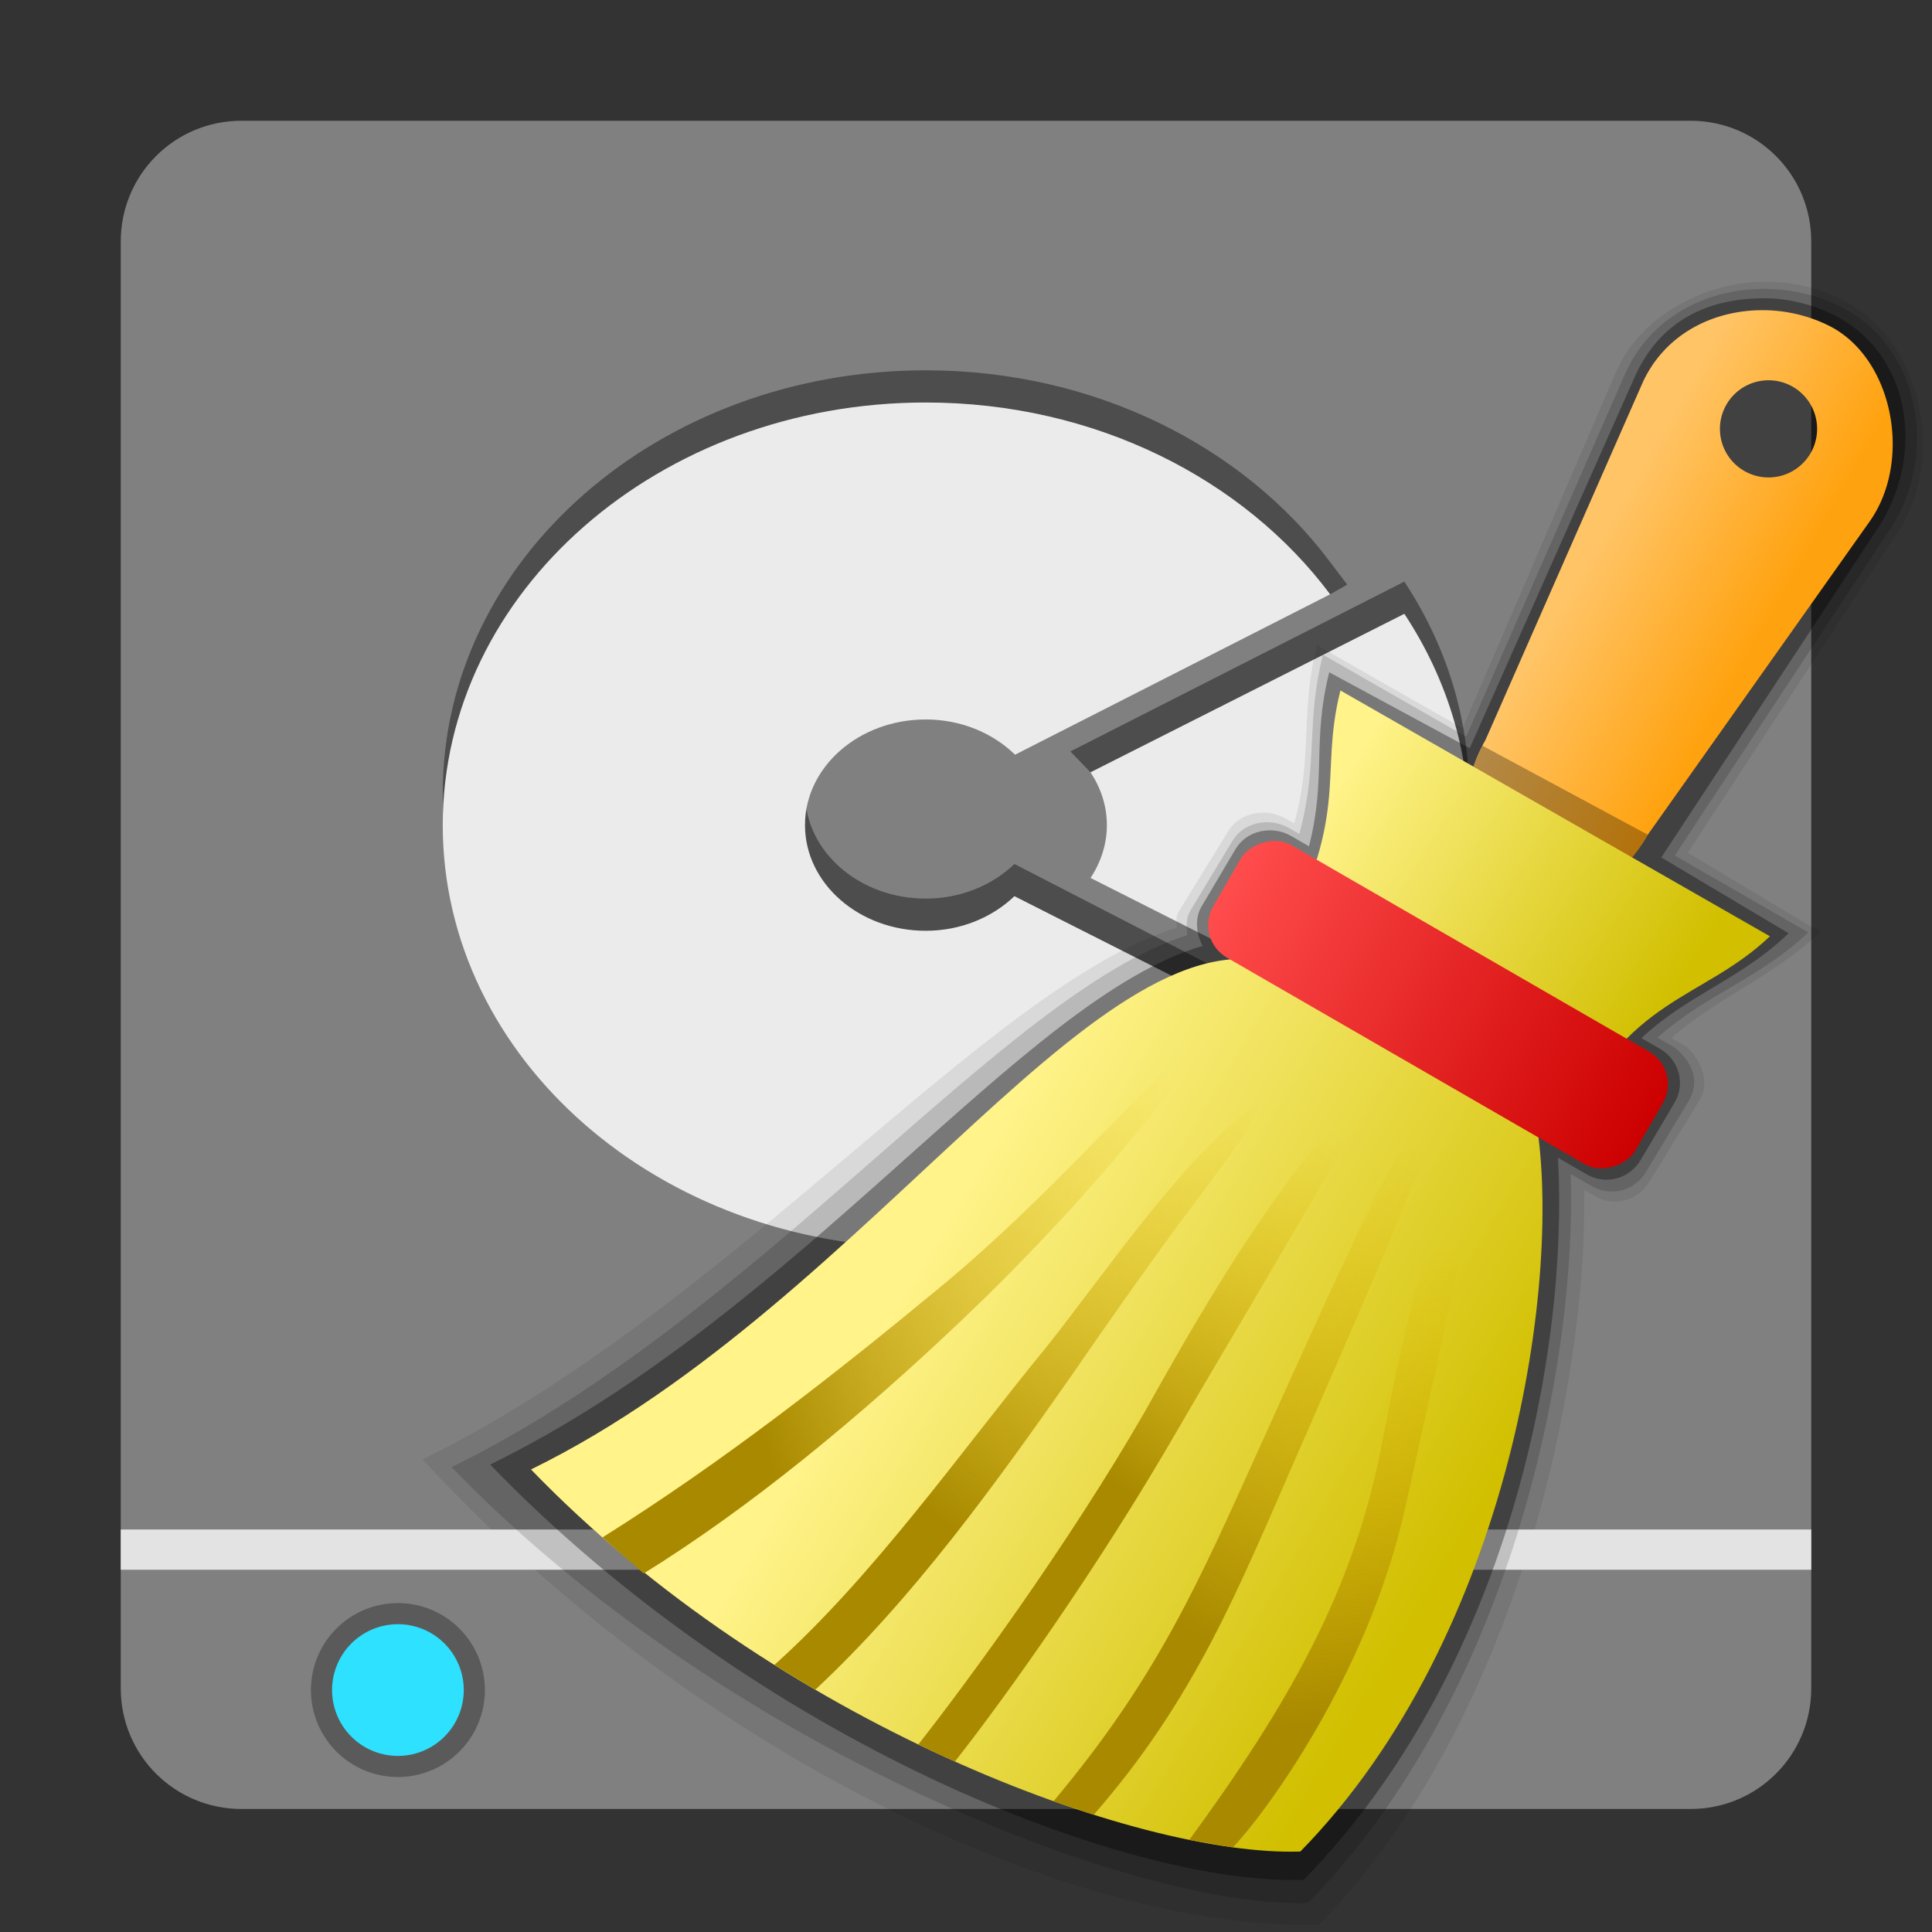 <svg width="96" version="1.0" xmlns="http://www.w3.org/2000/svg" height="96" xmlns:xlink="http://www.w3.org/1999/xlink">
<rect width="100%" height="100%" fill="#333333" stroke="none"/>
<defs>
<linearGradient id="linearGradient9320">
<stop offset="0" style="stop-color:#fff38a"/>
<stop offset="1" style="stop-color:#d1bf00"/>
</linearGradient>
<linearGradient gradientTransform="matrix(-1.612,-0.931,-1.486,2.573,133.076,-4.382)" xlink:href="#linearGradient5739" id="linearGradient7990" y1="38.493" x1="23.198" y2="29.909" gradientUnits="userSpaceOnUse" x2="18.486"/>
<linearGradient id="linearGradient15303">
<stop offset="0" style="stop-color:#c00"/>
<stop offset="1" style="stop-color:#ff4c4c"/>
</linearGradient>
<linearGradient id="linearGradient5739">
<stop offset="0" style="stop-color:#a88900"/>
<stop offset="1" style="stop-color:#e5ba00;stop-opacity:0"/>
</linearGradient>
<linearGradient gradientTransform="matrix(-1.612,-0.931,-1.485,2.572,133.02,-4.284)" xlink:href="#linearGradient5739" id="linearGradient7988" y1="37.542" x1="7.179" y2="29.499" gradientUnits="userSpaceOnUse" x2="10.656"/>
<linearGradient id="linearGradient11647">
<stop offset="0" style="stop-color:#ffa20f"/>
<stop offset="1" style="stop-color:#ffc466"/>
</linearGradient>
<linearGradient gradientTransform="matrix(-1.612,-0.931,-1.571,2.72,140.544,-7.839)" xlink:href="#linearGradient5739" id="linearGradient7992" y1="37.457" x1="13.879" y2="29" gradientUnits="userSpaceOnUse" x2="14.045"/>
<linearGradient gradientTransform="matrix(-1.612,-0.931,-1.492,2.584,127.656,-7.858)" xlink:href="#linearGradient5739" id="linearGradient7994" y1="37.79" x1="14.823" y2="29" gradientUnits="userSpaceOnUse" x2="14.045"/>
<linearGradient gradientTransform="matrix(1.205,0,0,1.205,-12.527,-14.303)" xlink:href="#linearGradient9320" id="linearGradient6" y1="56.99" x1="52.375" y2="69.818" x2="74.004" gradientUnits="userSpaceOnUse"/>
<linearGradient gradientTransform="matrix(-1.612,-0.931,-1.604,2.778,137.079,-13.009)" xlink:href="#linearGradient5739" id="linearGradient7996" y1="36.115" x1="15.004" y2="29.746" gradientUnits="userSpaceOnUse" x2="14.595"/>
<linearGradient gradientTransform="matrix(2.191,0,0,2.191,-97.856,-50.611)" xlink:href="#linearGradient15303" id="linearGradient15309" y1="26.525" x1="-0.504" y2="26.581" x2="10.557" gradientUnits="userSpaceOnUse"/>
<linearGradient gradientTransform="matrix(-1.89,0,0,1.873,104.406,12.632)" xlink:href="#linearGradient9320" id="linearGradient8582" y1="14.412" x1="20.306" y2="19.909" x2="11.391" gradientUnits="userSpaceOnUse"/>
<linearGradient gradientTransform="matrix(-1.799,0.488,0.482,1.821,98.283,1.833)" xlink:href="#linearGradient11647" id="linearGradient11653" y1="18.028" x1="13.953" y2="14.492" x2="17.488" gradientUnits="userSpaceOnUse"/>
</defs>
<g style="color:#000">
<path style="fill:#808080" d="m 12,6 h 72 c 3.324,0 6,2.676 6,6 v 71.887 c 0,3.324 -2.676,6 -6,6 H 12 c -3.324,0 -6,-2.676 -6,-6 V 12 C 6,8.676 8.676,6 12,6 Z"/>
<path style="opacity:.4" d="m 46,18.4 c -13.255,0 -24,9.402 -24,21 0,11.598 10.745,21 24,21 4.207,0 20.094,-7.931 20.094,-7.931 l 0.708,-1.088 -16.395,-8.449 c -1.094,1.048 -2.654,1.719 -4.406,1.719 -3.314,0 -6,-2.351 -6,-5.25 0,-2.899 2.686,-5.25 6,-5.25 1.77,0 3.342,0.684 4.438,1.75 0.065,-0.071 0.139,-0.134 0.219,-0.188 l 15.438,-6.182 0.847,-0.481 -0.848,-1.119 C 61.809,22.197 54.414,18.4 46,18.4 Z m 23.781,10.5 -16.594,8.438 1,1.038 11.719,9.556 3.875,1.969 c 4.287,-6.497 4.287,-14.503 0,-21 z"/>
<path style="fill:#ebebeb" d="m 46,20 c -13.255,0 -24,9.402 -24,21 0,11.598 10.745,21 24,21 8.414,0 15.809,-3.797 20.094,-9.531 L 50.406,44.531 c -1.094,1.048 -2.654,1.719 -4.406,1.719 -3.314,0 -6,-2.351 -6,-5.25 0,-2.899 2.686,-5.25 6,-5.25 1.77,0 3.342,0.684 4.438,1.75 L 66.094,29.531 C 61.809,23.797 54.414,20 46,20 Z M 69.781,30.5 54.187,38.375 c 0.511,0.772 0.813,1.669 0.813,2.625 0,0.956 -0.302,1.853 -0.812,2.625 L 69.781,51.5 c 4.287,-6.497 4.287,-14.503 0,-21 z"/>
</g>
<path style="opacity:.08" d="m -83.034,-31.774 c 2.499,1.408 4.598,4.45 4.252,7.599 l -2.25,19.174 8.329,.046 c -0.947,3.327 -2.574,4.831 -3.446,8.231 l .494,.003 c 1.081,0.007 2.117,0.861 2.148,1.942 l .135,4.766 c 0.003,0.312 -0.232,0.486 -0.312,0.702 6.689,7.223 9.699,27.438 19.238,41.612 -18.371,5.775 -39.25,4.38 -50.136,-2.237 -3.455,-13.444 1.737,-29.661 6.84,-38.218 l -.643,-.004 c -1.081,-0.005 -1.923,-0.872 -1.953,-1.953 l -.133,-4.797 c -0.03,-1.081 1.098,-1.827 1.951,-1.954 l .809,.005 c -1.008,-2.973 -2.874,-5.184 -3.772,-8.26 l 7.668,-.116 -1.064,-18.823 c -0.397,-4.27 3.468,-9.047 8.121,-8.82 1.301,0.063 2.586,0.46 3.722,1.1 z " transform="matrix(-0.866,-0.5,-0.5,0.866,0,0)"/>
<g style="color:#000">
<path style="opacity:.3" d="m 24.093,83.978 a 4.321,4.321 0 0 1 -8.642,0 4.321,4.321 0 1 1 8.642,0 z"/>
<path style="fill:#2de1ff" d="m 23.044,83.978 a 3.272,3.272 0 0 1 -6.544,0 3.272,3.272 0 1 1 6.544,0 z"/>
</g>
<g style="fill-rule:evenodd">
<path style="fill:#e3e3e3" d="m 90,76 v 2 H 6 v -2 z"/>
<path style="opacity:.15" d="m 87.731,14.354 c -2.868,-0.03 -5.721,1.356 -6.996,4.256 l -7.883,17.996 -7.115,-4.074 c -0.864,3.437 -0.221,5.383 -1.172,8.906 l -.535,-.305 c -0.94,-0.535 -2.228,-0.287 -2.786,0.64 l -2.109,3.502 c -0.211,0.35 -0.176,0.814 -0.147,1.192 -9.225,2.948 -21.224,18.936 -36.551,26.432 13.278,13.761 33.737,21.945 42.56,21.658 9.924,-10.129 13.371,-26.433 13.051,-36.217 l 1.072,.611 c 0.939,0.536 2.109,0.212 2.666,-0.715 l 2.125,-3.533 c 0.557,-0.927 0.231,-1.899 -0.715,-2.666 l -.836,-.477 c 2.419,-2.163 5.095,-2.939 7.49,-5.23 l -6.629,-3.821 10.575,-16.035 c 2.479,-3.499 1.852,-9.082 -2.291,-11.213 -1.158,-0.596 -2.47,-0.894 -3.773,-0.908 z "/>
<path style="opacity:.35" d="m 87.762,14.822 c -2.868,-0.03 -5.293,1.082 -6.568,3.982 l -8.164,18.375 -6.981,-3.773 c -0.859,3.418 -0.132,5.232 -1.006,8.646 l -.893,-.516 c -0.937,-0.54 -2.205,-0.278 -2.756,0.653 l -1.69,2.856 c -0.358,0.604 -0.253,1.381 0.057,1.957 -8.996,2.621 -19.955,18.215 -35.406,25.771 13.278,13.761 31.599,20.922 40.422,20.635 10.167,-10.377 13.176,-26.25 12.639,-35.879 l 1.438,.83 c 0.937,0.54 2.115,0.216 2.666,-0.715 l 1.69,-2.856 c 0.551,-0.931 0.222,-2.126 -0.715,-2.666 l -.934,-.539 c 2.333,-2.183 4.89,-2.888 7.316,-5.209 l -6.328,-3.768 10.59,-16.102 c 2.479,-3.499 1.977,-8.457 -1.541,-10.588 -1.114,-0.675 -2.532,-1.082 -3.836,-1.096 z "/>
<path style="fill:url(#linearGradient11653)" d="m 87.643,15.414 c -2.485,-0.026 -4.958,1.176 -6.062,3.689 l -7.766,17.66 c -1.649,2.893 -1.179,6.272 1.055,7.578 2.233,1.306 5.358,0.028 7.008,-2.865 l 11.02,-15.559 c 2.148,-3.032 1.171,-8.112 -1.986,-9.715 -1.006,-0.511 -2.138,-0.777 -3.268,-0.789 z m 0.293,3.482 a 2.415,2.415 0 0 1 2.273,1.789 2.415,2.415 0 0 1 -1.707,2.957 2.415,2.415 0 0 1 -2.957,-1.707 2.415,2.415 0 0 1 1.707,-2.957 2.415,2.415 0 0 1 0.684,-0.082 z"/>
<path style="fill:url(#linearGradient6)" d="M 76.267,55.333 C 77.749,63.315 75.087,81.312 64.613,92.002 56.52,92.265 38.564,85.639 26.385,73.016 43.583,64.606 55.313,43.741 64.435,48.284 Z"/>
</g>
<path style="fill:url(#linearGradient7988)" d="m 73.695,57.392 c -2.504,2.373 -3.763,7.667 -5.025,14.329 -1.386,7.318 -4.718,13.066 -9.574,19.703 l 2.164,.371 c 1.504,-1.553 6.7,-8.496 8.568,-16.887 1.779,-7.994 3.472,-15.885 3.867,-17.517 z "/>
<path style="fill:url(#linearGradient7990)" d="m 29.935,76.394 2.047,1.793 c 5.296,-3.282 10.729,-7.76 15.883,-12.661 5.154,-4.901 9.727,-10.226 13.184,-15.32 -5.115,4.621 -8.947,9.297 -14.277,13.708 -5.265,4.357 -10.777,8.677 -16.836,12.48 z "/>
<path style="fill:url(#linearGradient7992)" d="m 62.645,71.795 c -3.123,6.915 -5.104,11.501 -10.293,17.708 l 1.995,.671 c 5.01,-5.74 7.151,-11.126 10.071,-17.807 5.975,-13.673 6.589,-15.149 6.905,-17.547 -1.695,1.393 -4.429,7.57 -8.677,16.976 z "/>
<path style="fill:url(#linearGradient7994)" d="m 51.749,67.238 c -4.114,5.046 -8.371,11.097 -13.271,15.492 l 2.032,1.231 c 4.869,-4.542 8.925,-10.176 12.774,-15.668 7.448,-10.84 8.504,-11.238 9.317,-13.48 -3.493,2.142 -8.092,9.042 -10.851,12.426 z "/>
<path style="fill:url(#linearGradient7996)" d="m 56.866,70.182 c -3.864,6.7 -8.937,13.58 -11.236,16.502 l 1.819,.846 c 2.556,-3.249 7.18,-9.747 11.029,-16.416 2.152,-3.728 8.17,-13.729 10.086,-17.486 -4.762,3.969 -9.683,12.979 -11.698,16.554 z "/>
<g style="fill-rule:evenodd">
<path style="fill:url(#linearGradient8582)" d="M 87.945,46.523 66.605,34.31 c -1.115,4.436 0.636,6.034 -3.344,13.309 l 14.729,8.428 c 2.706,-6.475 6.638,-6.35 9.956,-9.525 z"/>
<rect width="24.233" x="-98.96" y="4.283" rx="1.862" height="6.442" ry="1.862" style="fill:url(#linearGradient15309)" transform="matrix(-0.866,-0.5,-0.5,0.866,0,0)"/>
</g>
<path style="opacity:.3" d="m 73.653,37.049 8.224,4.428 c -0.266,0.441 -0.436,0.709 -0.781,1.127 l -7.883,-4.511 c 0.164,-0.439 0.255,-0.639 0.44,-1.043 z "/>
</svg>
